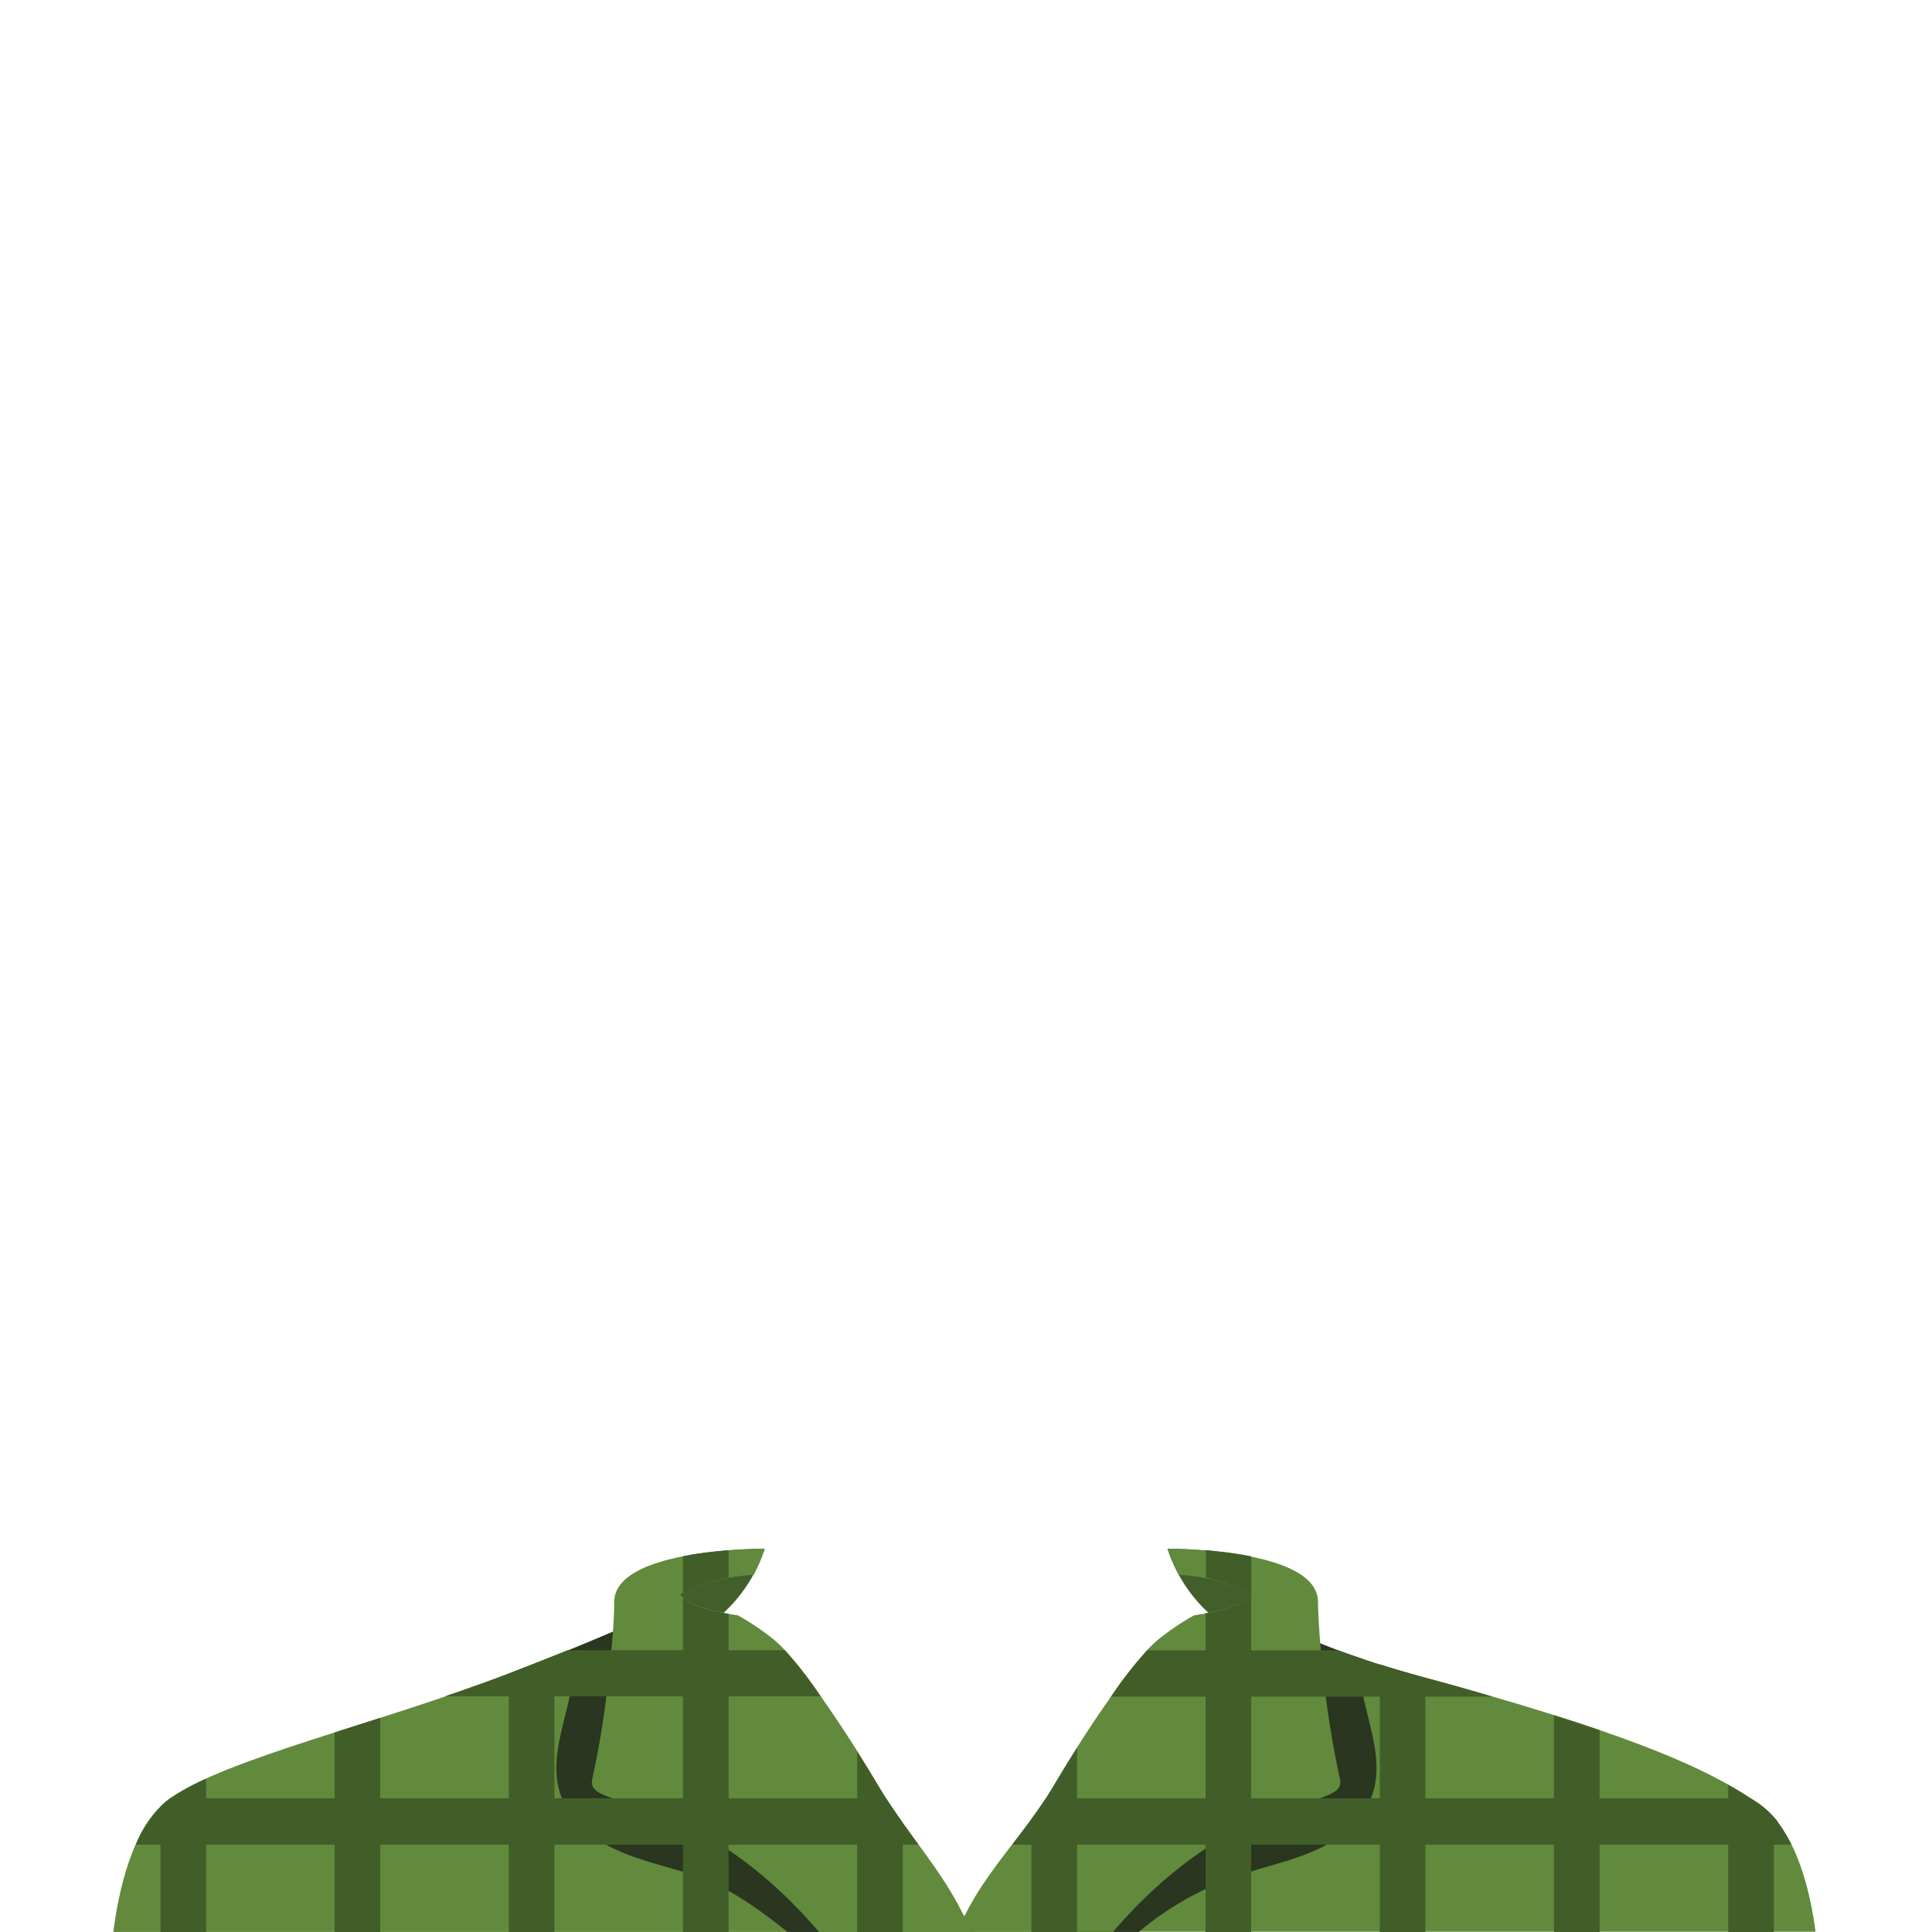 <svg xmlns="http://www.w3.org/2000/svg" viewBox="0 0 288 288"><defs><style>.cls-1{isolation:isolate;}.cls-2{fill:#618a3d;}.cls-3{fill:#425e2a;}.cls-4{opacity:0.8;mix-blend-mode:overlay;}.cls-5{fill:#1d2119;}.cls-5,.cls-6{mix-blend-mode:soft-light;}.cls-7{fill:#415e29;}.cls-8{fill:none;}</style></defs><title>clothes_02Монтажная область 36 копия</title><g class="cls-1"><g id="clothes"><g id="clothes02"><path class="cls-2" d="M101.44,238.43s-5.37,3.28-25.26,10.93-42.49,12.76-50.93,18.79c-5.56,4-7.61,14-8.36,19.84H143C136.32,272.25,101.44,238.43,101.44,238.43Z"/><path class="cls-2" d="M186.08,239.24s5.17,5.08,25.74,10.67c27.77,7.55,42,13,50.46,19.05,5.56,4,7.61,13.19,8.36,19H145.25C151.89,272.25,186.08,239.24,186.08,239.24Z"/><path class="cls-3" d="M180.16,240.44c3.48-.67,7-1.84,6.83-3.85a9.87,9.87,0,0,0-2.17-4.85,75.06,75.06,0,0,0-10.79-.88A22.57,22.57,0,0,0,180.16,240.44Z"/><path class="cls-3" d="M107.85,240.44a22.42,22.42,0,0,0,6.13-9.58,75.1,75.1,0,0,0-10.81.88,9.87,9.87,0,0,0-2.17,4.85C100.89,238.6,104.37,239.77,107.85,240.44Z"/><g class="cls-4"><path class="cls-5" d="M196,275.86c3.68-1.64,7.14-4.32,8.49-8.09,2.21-6.14-1.47-12.42-1.77-18.56a8.41,8.41,0,0,1,.55-1.88,95,95,0,0,1-10.48-4.1,6.72,6.72,0,0,1-.35.6l-9.93,12c-8.25,9.94-16.58,20-22.12,31.65-.09.18-.17.37-.25.56h9.56a46,46,0,0,1,14.83-8.4C188.3,278.3,192.29,277.5,196,275.86Z"/><path class="cls-5" d="M105.6,255.79l-9.93-12a21.81,21.81,0,0,1-1-2c-2.48,1.12-5.79,2.54-10.05,4.27a17.85,17.85,0,0,1,.8,3.16c-.3,6.14-4,12.42-1.77,18.56,1.35,3.77,4.81,6.45,8.49,8.09s7.67,2.44,11.49,3.74c5,1.7,9.66,5.12,13.78,8.4H127.6C122.06,276.46,113.79,265.65,105.6,255.79Z"/></g><path class="cls-2" d="M199.73,265.12a140.94,140.94,0,0,1-2.47-15.45c-.08-.72-.15-1.45-.22-2.17-.31-3.14-.53-6.2-.57-8.76-.06-4.08-5.86-6.05-11.64-7a75.06,75.06,0,0,0-10.79-.88,27.79,27.79,0,0,0,1.71,3.9,26.87,26.87,0,0,1,10.91,2.91c-.93,1.36-3.71,2.22-6.51,2.76-.72.14-1.45.26-2.14.36a38.32,38.32,0,0,0-5.35,3.61c-.42.36-.84.74-1.24,1.14a59.68,59.68,0,0,0-6.13,7.85c-3,4.24-5.75,8.63-8.39,13.08-3.76,6.34-9.62,12.15-12.91,18.75-.35.7-1.38,2.06-1.72,2.76h23.64c.63-.73,1.25-1.42,1.87-2.1C186.15,266,201,270.05,199.73,265.12Z"/><path class="cls-2" d="M143.38,285c-3.29-6.6-8.53-12.2-12.29-18.54-2.64-4.46-5.41-8.85-8.39-13.08a59.69,59.69,0,0,0-6.13-7.85c-.4-.4-.81-.78-1.24-1.14A38.32,38.32,0,0,0,110,240.8c-.69-.1-1.41-.22-2.13-.36-2.8-.54-5.59-1.4-6.52-2.76a26.82,26.82,0,0,1,11-2.91,27.66,27.66,0,0,0,1.66-3.9,75.1,75.1,0,0,0-10.81.88c-5.77.95-11.57,2.92-11.64,7,0,2.56-.26,5.62-.57,8.76-.07.72-.14,1.44-.22,2.17a141,141,0,0,1-2.47,15.45c-1.23,4.93,13.58.86,31.94,20.78.62.67,1.24,1.37,1.87,2.1h23.16C144.91,287.3,143.73,285.72,143.38,285Z"/><g class="cls-6"><path class="cls-7" d="M165.63,252.92h56.87c-3.33-1-6.87-2-10.69-3-3.25-.88-6.07-1.75-8.59-2.59-1.35-.45-2.59-.89-3.75-1.32H171A60,60,0,0,0,165.63,252.92Z"/><path class="cls-7" d="M122.3,252.83l-1.2-1.7h0A48.13,48.13,0,0,0,117,246H84.68l-.09,0c-2.47,1-5.23,2.1-8.4,3.32s-6.56,2.42-9.88,3.55h56.06Z"/><path class="cls-7" d="M156,268.07h-.1c-1.52,2.34-3.27,4.62-5,6.91H267.05c-.28-.56-.58-1.1-.89-1.62l-.13-.21a17.82,17.82,0,0,0-1-1.52l0-.06a14.51,14.51,0,0,0-1.08-1.22l-.3-.29a11.84,11.84,0,0,0-1.29-1.09c-.42-.3-.91-.6-1.4-.9Z"/><path class="cls-7" d="M132.09,268.07H25.39l-.14.09a16.34,16.34,0,0,0-5,6.82H136.92C135.26,272.7,133.6,270.42,132.09,268.07Z"/></g><g class="cls-6"><polygon class="cls-8" points="145.24 287.99 145.25 288 145.25 287.99 145.24 287.99"/><path class="cls-2" d="M182.46,231.41c.78.09,1.57.2,2.36.33C184,231.61,183.24,231.5,182.46,231.41Z"/><path class="cls-2" d="M184.83,231.74c.56.09,1.13.2,1.69.31C186,231.93,185.39,231.83,184.83,231.74Z"/><path class="cls-2" d="M179.75,231.13c.7.06,1.44.13,2.19.22C181.19,231.26,180.45,231.18,179.75,231.13Z"/><path class="cls-2" d="M103.17,231.74c.86-.14,1.72-.26,2.57-.35C104.9,231.48,104,231.59,103.17,231.74Z"/><path class="cls-2" d="M106.16,231.33c.82-.09,1.61-.17,2.37-.23C107.78,231.16,107,231.24,106.16,231.33Z"/><path class="cls-7" d="M25.25,268.16a11.07,11.07,0,0,0-1.33,1.15V288h6.8V265.15A33.53,33.53,0,0,0,25.25,268.16Z"/><path class="cls-7" d="M49.88,258.25V288h6.8V256.08Z"/><path class="cls-7" d="M76.18,249.37l-.33.12V288h6.8V246.83C80.69,247.61,78.55,248.45,76.18,249.37Z"/><path class="cls-7" d="M101.81,238.18V288h6.8V240.58C105.95,240.12,103.15,239.37,101.81,238.18Z"/><path class="cls-7" d="M105.74,231.38l.42-.05Z"/><path class="cls-7" d="M108.62,231.1h0Z"/><path class="cls-7" d="M101.81,237.44a29,29,0,0,1,6.8-2.29V231.1h-.09c-.75.06-1.55.13-2.37.23l-.42.05c-.84.1-1.7.21-2.57.35l-1.36.25Z"/><path class="cls-7" d="M131.09,266.48c-1.08-1.81-2.19-3.6-3.31-5.39V288h6.8V271.75C133.35,270,132.16,268.28,131.09,266.48Z"/><path class="cls-7" d="M156.91,266.48c-.95,1.59-2,3.16-3.16,4.7V288h6.8V260.54Q158.69,263.49,156.91,266.48Z"/><path class="cls-7" d="M180.16,240.43h0l-.13,0,.13,0Z"/><path class="cls-7" d="M180.15,240.43h0l-.13,0-.31.06V288h6.8V237.83C185.49,239.1,182.83,239.91,180.15,240.43Z"/><path class="cls-7" d="M179.71,231.12h0Z"/><path class="cls-7" d="M181.94,231.34l.52.06Z"/><polygon class="cls-7" points="186.52 232.05 186.51 232.05 186.52 232.05 186.52 232.05"/><path class="cls-7" d="M186.52,237.6V232h0c-.56-.11-1.12-.22-1.69-.31-.79-.13-1.58-.24-2.36-.33l-.52-.06c-.75-.09-1.49-.16-2.19-.22h0v4.1A29.41,29.41,0,0,1,186.52,237.6Z"/><path class="cls-7" d="M211.82,249.92c-2.24-.61-4.27-1.21-6.14-1.8V288h6.8V250.1Z"/><path class="cls-7" d="M231.65,255.68V288h6.8V257.91Q235.27,256.82,231.65,255.68Z"/><path class="cls-7" d="M262.28,269a50.62,50.62,0,0,0-4.66-2.93v22h6.8V270.95A12.59,12.59,0,0,0,262.28,269Z"/></g></g></g></g></svg>